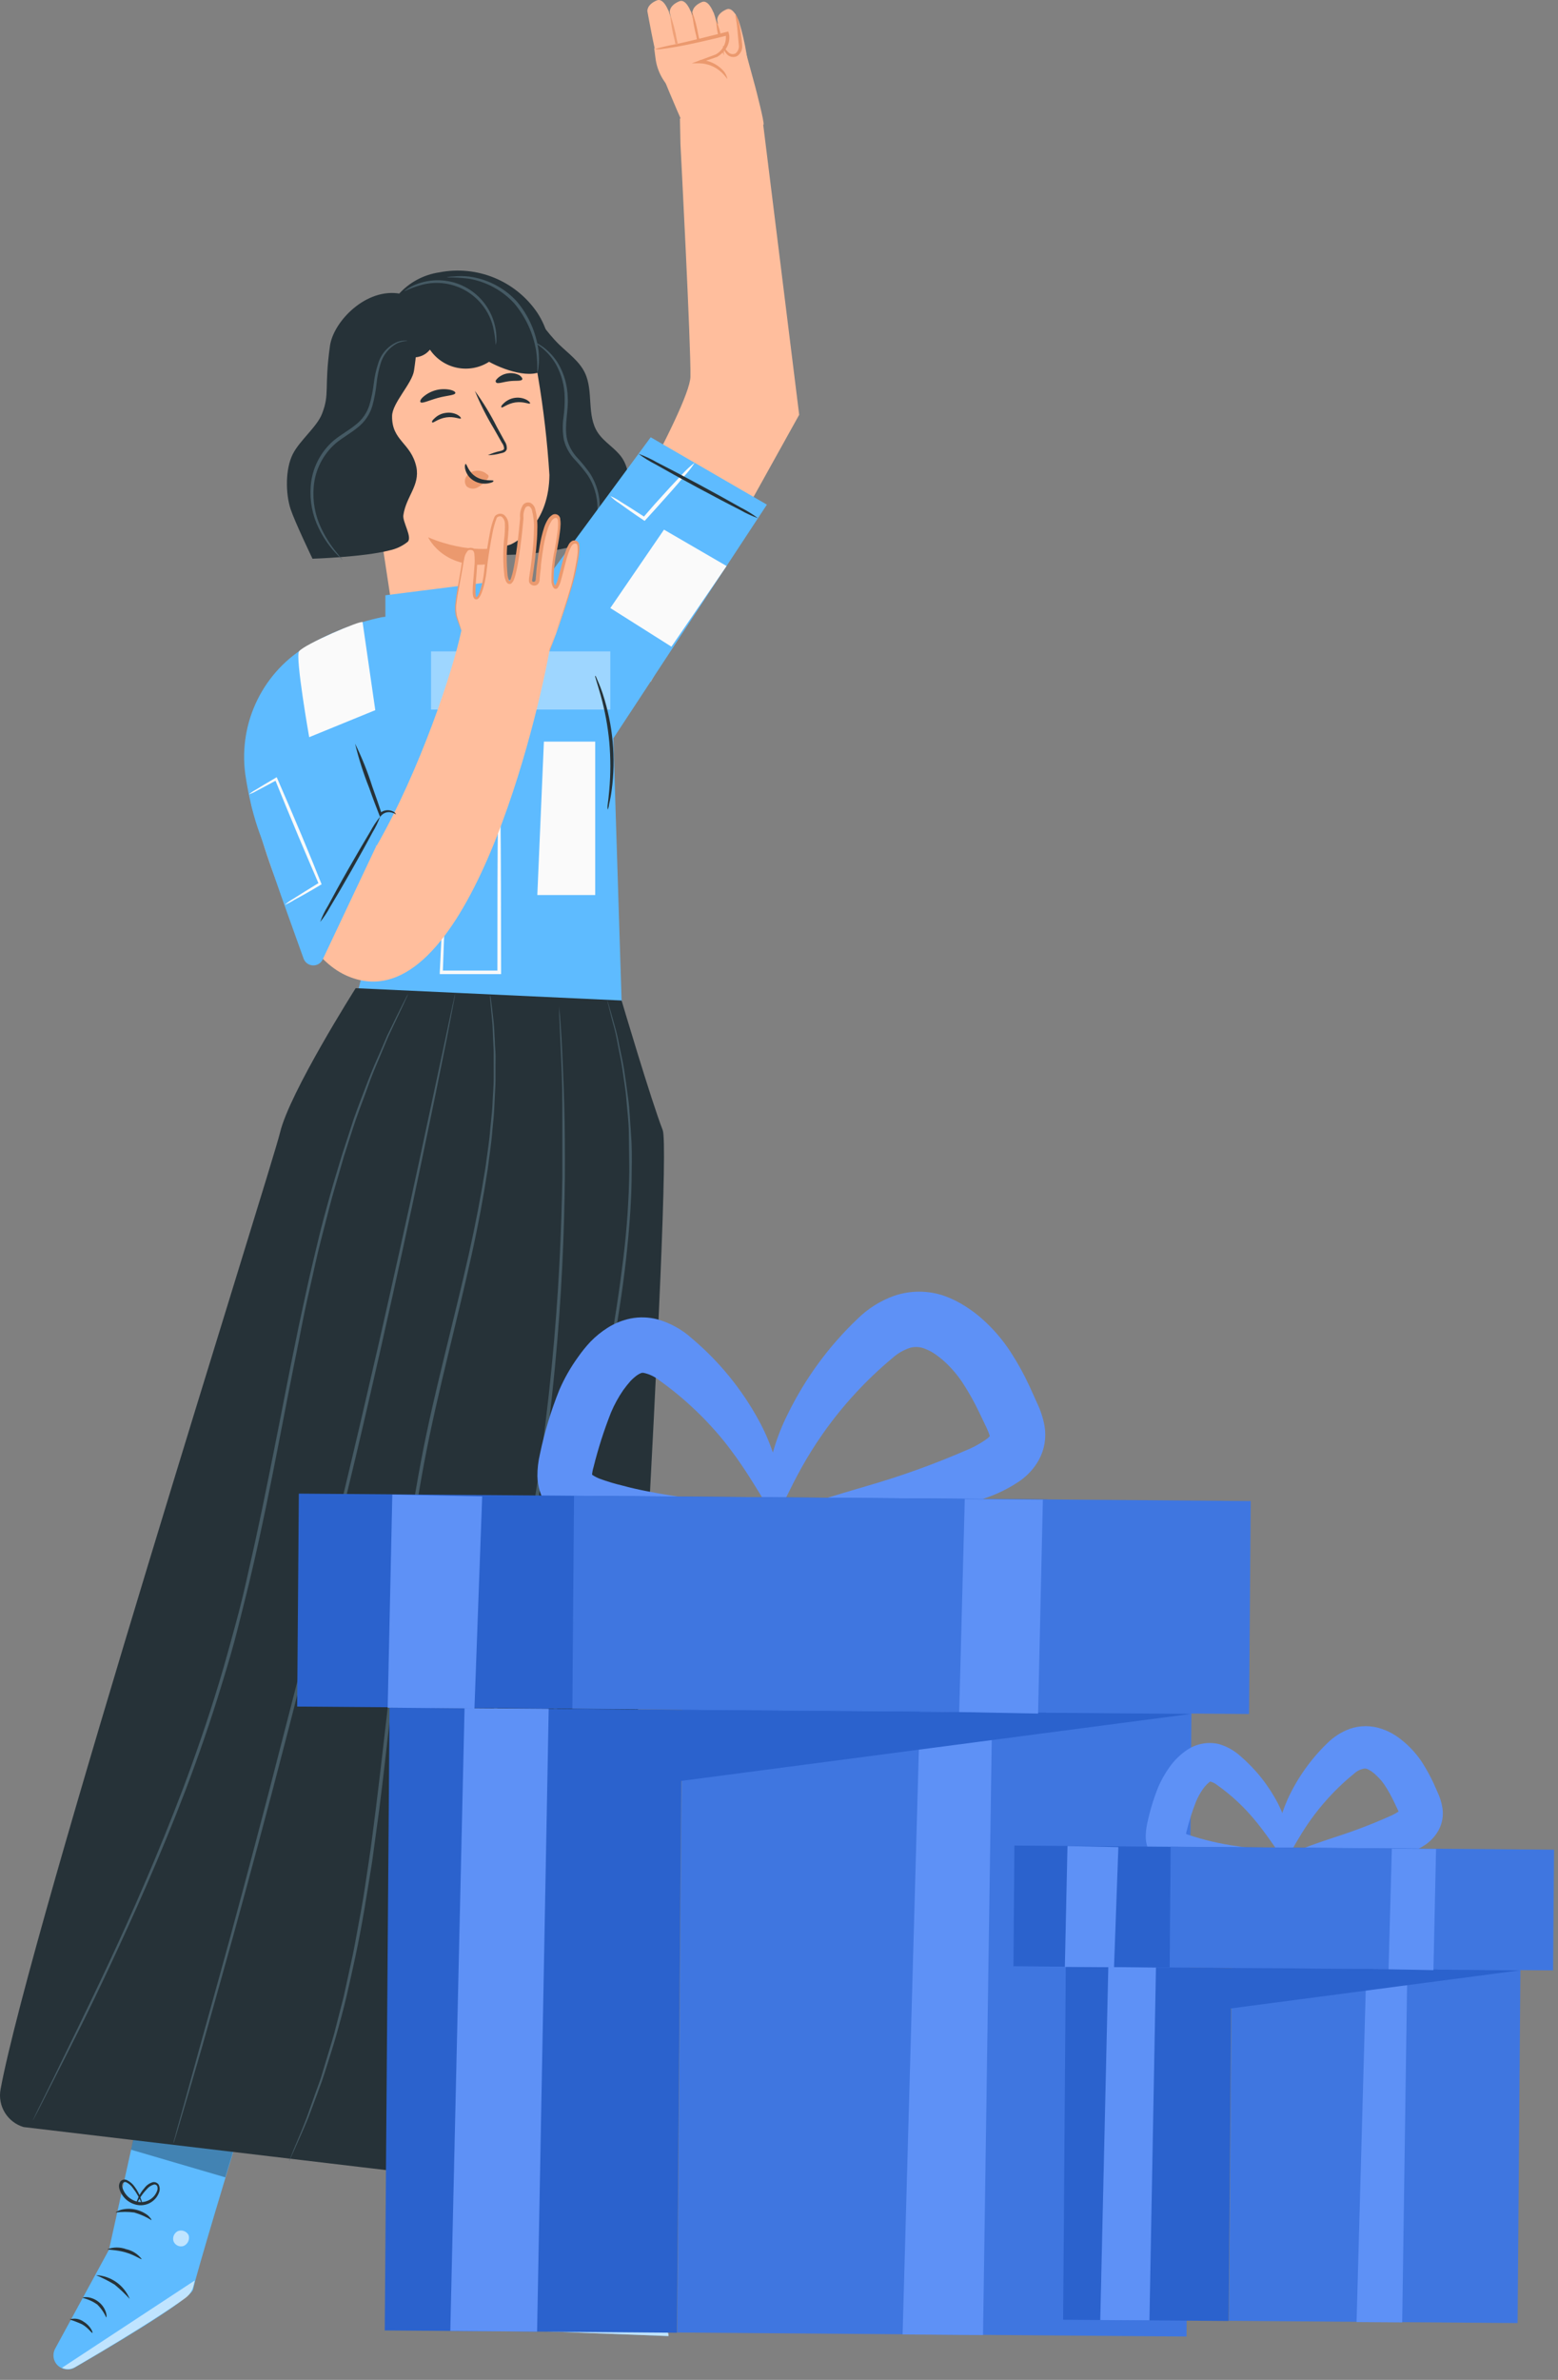 <svg width="131" height="200" viewBox="0 0 131 200" fill="none" xmlns="http://www.w3.org/2000/svg">
<rect x="0" y="0" width="131" height="200" fill="#808080" stroke="none"/>
<path d="M57.171 9.953L57.215 12.143C57.215 12.143 58.107 29.119 58.053 31.671C57.998 34.222 49.483 48.783 49.483 48.783L54.712 57.309L67.197 34.858L64.208 10.764L64.131 10.167" fill="#FFBE9D"/>
<path d="M63.512 7.33L61.831 1.148L55.26 4.948C55.26 5.496 57.226 9.953 57.226 9.953L58.365 11.136C58.365 11.136 64.076 10.534 64.197 10.473C64.317 10.413 63.512 7.33 63.512 7.33Z" fill="#FFBE9D"/>
<path d="M62.034 1.586C62.034 1.586 62.072 1.635 62.099 1.717C62.351 2.385 63.085 5.403 62.751 5.627C62.417 5.852 61.289 5.906 61.108 5.529C60.928 5.151 60.303 1.696 60.303 1.696C60.303 1.696 60.238 1.148 61.103 0.781C61.639 0.573 62.034 1.586 62.034 1.586Z" fill="#FFBE9D"/>
<path d="M59.953 0.973C59.953 0.973 59.992 1.022 60.019 1.099C60.271 1.772 61.005 4.784 60.671 5.008C60.337 5.233 59.209 5.288 59.028 4.91C58.847 4.532 58.223 1.077 58.223 1.077C58.223 1.077 58.163 0.529 59.023 0.168C59.559 -0.046 59.953 0.973 59.953 0.973Z" fill="#FFBE9D"/>
<path d="M58.053 0.907C58.085 0.945 58.107 0.99 58.119 1.038C58.37 1.706 59.099 4.724 58.765 4.948C58.431 5.173 57.308 5.227 57.122 4.85C56.936 4.472 56.317 1.017 56.317 1.017C56.317 1.017 56.251 0.469 57.117 0.108C57.659 -0.128 58.053 0.907 58.053 0.907Z" fill="#FFBE9D"/>
<path d="M56.169 0.83C56.201 0.868 56.224 0.913 56.235 0.962C56.487 1.63 57.215 4.647 56.881 4.872C56.547 5.096 55.419 5.151 55.238 4.773C55.057 4.395 54.433 0.94 54.433 0.94C54.433 0.94 54.368 0.392 55.233 0.031C55.775 -0.188 56.169 0.83 56.169 0.83Z" fill="#FFBE9D"/>
<path d="M60.873 4.653C60.859 4.144 60.78 3.64 60.637 3.152C60.56 2.658 60.42 2.176 60.221 1.717C60.235 2.226 60.314 2.73 60.457 3.218C60.534 3.712 60.674 4.194 60.873 4.653Z" fill="#EB996E"/>
<path d="M59.093 5.118C59.038 4.402 58.915 3.692 58.726 2.999C58.611 2.289 58.428 1.592 58.179 0.918C58.241 1.633 58.364 2.342 58.546 3.037C58.668 3.745 58.851 4.441 59.093 5.118Z" fill="#EB996E"/>
<g opacity="0.78">
<path d="M57.27 5.436C57.207 4.718 57.085 4.008 56.903 3.311C56.78 2.603 56.597 1.907 56.355 1.23C56.41 1.948 56.533 2.66 56.722 3.355C56.838 4.064 57.022 4.761 57.27 5.436Z" fill="#EB996E"/>
</g>
<path d="M58.694 9.351L56.7 7.741C55.827 7.037 55.26 6.023 55.118 4.91L55.008 4.061L61.032 2.845C61.032 2.845 61.032 5.085 59.334 5.112L61.453 6.208L58.694 9.351Z" fill="#FFBE9D"/>
<path d="M61.163 6.64C61.136 6.64 61.005 6.394 60.643 6.06C60.144 5.599 59.494 5.336 58.814 5.321H58.168L58.776 5.096L60.167 4.581C60.445 4.433 60.675 4.207 60.828 3.931C60.982 3.655 61.052 3.341 61.032 3.026C61.027 2.978 61.018 2.93 61.005 2.884L61.174 2.977C59.493 3.393 57.971 3.744 56.859 3.935C56.312 4.034 55.852 4.094 55.534 4.132C55.373 4.155 55.209 4.155 55.047 4.132C55.629 3.963 56.219 3.824 56.816 3.716C57.911 3.481 59.422 3.097 61.103 2.681L61.235 2.648L61.273 2.774C61.292 2.837 61.307 2.901 61.317 2.966C61.358 3.35 61.268 3.736 61.059 4.061C60.865 4.352 60.609 4.597 60.309 4.778L58.902 5.26L58.864 5.03C59.597 5.06 60.289 5.377 60.791 5.912C60.982 6.114 61.111 6.367 61.163 6.64Z" fill="#EB996E"/>
<path d="M60.797 3.853C60.846 3.853 60.944 4.127 61.251 4.401C61.329 4.476 61.428 4.525 61.535 4.541C61.642 4.557 61.752 4.538 61.848 4.488C61.955 4.399 62.036 4.283 62.083 4.152C62.13 4.021 62.142 3.88 62.116 3.744C62.045 3.065 62.007 2.429 61.946 1.991C61.886 1.553 61.809 1.274 61.853 1.257C61.897 1.241 62.023 1.498 62.144 1.953C62.269 2.538 62.355 3.131 62.401 3.727C62.431 3.914 62.408 4.105 62.334 4.28C62.261 4.454 62.14 4.604 61.985 4.713C61.842 4.786 61.68 4.809 61.523 4.781C61.365 4.752 61.222 4.672 61.114 4.554C60.984 4.412 60.887 4.244 60.829 4.061C60.791 3.935 60.78 3.864 60.797 3.853Z" fill="#EB996E"/>
<path d="M40.328 23.72C41.784 23.632 43.137 24.519 44.161 25.581C45.185 26.644 45.94 27.903 46.986 28.927C47.764 29.688 48.706 30.345 49.176 31.326C49.927 32.892 49.297 34.912 50.272 36.369C50.819 37.185 51.745 37.667 52.298 38.472C52.982 39.485 52.933 40.81 52.78 42.025C52.743 42.88 52.443 43.703 51.92 44.38C51.432 44.835 50.84 45.162 50.195 45.333C45.416 46.95 40.255 47.061 35.41 45.651" fill="#263238"/>
<path d="M30.29 33.483C30.165 32.483 30.241 31.467 30.516 30.497C30.79 29.527 31.256 28.622 31.887 27.836C32.518 27.049 33.3 26.397 34.187 25.919C35.075 25.44 36.049 25.145 37.053 25.05C38.996 24.9 40.924 25.496 42.444 26.717C43.963 27.937 44.961 29.691 45.234 31.621C45.701 34.369 46.023 37.14 46.197 39.923C46.148 43.789 43.887 45.289 42.972 45.743C42.642 45.864 42.301 45.948 41.954 45.995C41.954 45.995 41.954 45.995 41.954 46.023L42.813 50.458C43.202 53.366 41.581 55.934 38.679 56.378C35.777 56.821 33.493 54.571 33.05 51.663L30.29 33.483Z" fill="#FFBE9D"/>
<path d="M44.565 33.905C44.505 33.992 44.018 33.718 43.339 33.817C42.66 33.916 42.244 34.31 42.172 34.239C42.101 34.167 42.172 34.058 42.375 33.872C42.63 33.635 42.951 33.483 43.295 33.434C43.635 33.385 43.982 33.445 44.286 33.603C44.511 33.73 44.598 33.861 44.565 33.905Z" fill="#263238"/>
<path d="M38.751 35.164C38.685 35.252 38.203 34.978 37.524 35.077C36.845 35.175 36.429 35.569 36.352 35.504C36.276 35.438 36.352 35.317 36.555 35.137C36.809 34.896 37.133 34.742 37.48 34.699C37.82 34.645 38.168 34.703 38.472 34.863C38.691 34.989 38.784 35.12 38.751 35.164Z" fill="#263238"/>
<path d="M41.023 38.252C41.353 38.097 41.7 37.981 42.058 37.907C42.222 37.864 42.376 37.809 42.386 37.694C42.374 37.518 42.309 37.35 42.2 37.212L41.521 36.013C40.908 35.001 40.375 33.943 39.928 32.848C40.624 33.805 41.242 34.818 41.773 35.876C42.003 36.298 42.222 36.703 42.436 37.086C42.568 37.274 42.632 37.502 42.616 37.732C42.6 37.794 42.569 37.852 42.528 37.902C42.486 37.951 42.434 37.99 42.376 38.017C42.288 38.053 42.196 38.079 42.102 38.094C41.751 38.195 41.388 38.249 41.023 38.252Z" fill="#263238"/>
<path d="M41.926 46.023C41.926 46.023 39.434 46.598 36.001 45.158C36.001 45.158 37.48 48.35 42.161 47.217L41.926 46.023Z" fill="#EB996E"/>
<path d="M40.963 39.868C40.818 39.734 40.642 39.639 40.45 39.59C40.259 39.541 40.059 39.541 39.868 39.589C39.726 39.623 39.592 39.685 39.474 39.771C39.357 39.858 39.258 39.967 39.183 40.092C39.113 40.215 39.081 40.355 39.091 40.496C39.102 40.637 39.155 40.771 39.243 40.881C39.367 40.982 39.517 41.045 39.676 41.061C39.834 41.078 39.994 41.047 40.136 40.974C40.427 40.816 40.685 40.605 40.897 40.35C40.962 40.287 41.016 40.212 41.056 40.131C41.075 40.092 41.081 40.047 41.075 40.004C41.068 39.961 41.048 39.921 41.017 39.89" fill="#EB996E"/>
<path d="M39.156 38.986C39.26 38.986 39.364 39.676 40.043 40.081C40.722 40.487 41.472 40.306 41.489 40.404C41.505 40.503 41.341 40.569 41.023 40.624C40.608 40.69 40.183 40.606 39.824 40.388C39.477 40.182 39.225 39.848 39.123 39.457C39.052 39.178 39.106 38.992 39.156 38.986Z" fill="#263238"/>
<path d="M38.285 33.034C38.246 33.226 37.578 33.231 36.823 33.439C36.067 33.647 35.481 33.943 35.355 33.795C35.3 33.729 35.355 33.543 35.607 33.335C35.91 33.076 36.269 32.889 36.655 32.788C37.041 32.688 37.445 32.676 37.836 32.755C38.154 32.826 38.312 32.946 38.285 33.034Z" fill="#263238"/>
<path d="M43.909 31.89C43.816 32.054 43.361 31.966 42.813 32.037C42.266 32.108 41.828 32.284 41.718 32.141C41.609 31.999 41.718 31.911 41.888 31.742C42.133 31.534 42.434 31.404 42.753 31.369C43.072 31.327 43.396 31.386 43.679 31.539C43.859 31.665 43.947 31.807 43.909 31.89Z" fill="#263238"/>
<path d="M45.989 30.778C45.19 31.999 42.655 31.243 41.121 30.405C40.323 30.917 39.356 31.096 38.427 30.905C37.498 30.714 36.681 30.167 36.149 29.382C35.273 30.477 33.493 30.132 32.864 28.872C32.234 27.613 32.579 25.883 33.472 24.782C34.368 23.754 35.604 23.082 36.954 22.887C38.504 22.586 40.108 22.746 41.567 23.346C43.027 23.947 44.279 24.962 45.168 26.266C46.011 27.542 46.521 29.256 46.017 30.783" fill="#263238"/>
<path d="M33.68 24.689C30.805 24.141 28.034 27.005 27.744 29.069C27.246 32.629 27.744 33.072 27.076 34.775C26.654 35.87 25.192 37.02 24.617 38.165C23.993 39.392 23.998 41.45 24.431 42.776C24.793 43.871 26.276 46.954 26.276 46.954C26.276 46.954 30.548 46.817 32.733 46.258C33.297 46.142 33.826 45.895 34.277 45.535C34.693 45.158 33.833 43.854 33.915 43.301C34.14 41.724 35.317 40.81 35.011 39.255C34.562 37.19 32.935 37.064 32.968 34.967C32.968 33.872 34.66 32.229 34.813 31.134C34.967 30.039 35.613 26.151 33.718 24.716" fill="#263238"/>
<path d="M28.817 47.069C28.817 47.069 28.609 46.828 28.269 46.39C27.762 45.773 27.335 45.094 26.999 44.369C26.491 43.302 26.276 42.119 26.375 40.941C26.429 40.226 26.625 39.529 26.95 38.89C27.275 38.251 27.723 37.682 28.269 37.218C28.861 36.741 29.534 36.38 30.109 35.898C30.681 35.438 31.099 34.816 31.308 34.113C31.479 33.49 31.598 32.855 31.664 32.213C31.721 31.665 31.829 31.124 31.988 30.597C32.092 30.219 32.274 29.867 32.522 29.564C32.77 29.26 33.078 29.012 33.428 28.834C33.697 28.724 33.985 28.664 34.276 28.659C34.202 28.634 34.124 28.623 34.046 28.626C33.822 28.622 33.598 28.663 33.389 28.746C33.01 28.911 32.671 29.156 32.397 29.466C32.122 29.775 31.919 30.141 31.801 30.537C31.623 31.071 31.5 31.621 31.434 32.18C31.362 32.808 31.238 33.429 31.062 34.036C30.862 34.687 30.466 35.261 29.928 35.679C29.381 36.139 28.702 36.495 28.083 36.999C27.513 37.484 27.046 38.078 26.709 38.747C26.372 39.416 26.173 40.145 26.123 40.892C26.032 42.108 26.27 43.326 26.813 44.418C27.17 45.148 27.627 45.824 28.171 46.428C28.362 46.636 28.527 46.795 28.636 46.894C28.688 46.96 28.749 47.019 28.817 47.069Z" fill="#455A64"/>
<path d="M49.713 45.207C49.713 45.207 49.757 45.158 49.823 45.053C49.912 44.898 49.992 44.737 50.063 44.572C50.312 43.956 50.438 43.297 50.436 42.633C50.441 41.638 50.161 40.661 49.631 39.819C49.298 39.342 48.932 38.89 48.536 38.466C48.128 38.03 47.834 37.499 47.681 36.922C47.424 35.723 47.818 34.512 47.736 33.395C47.715 32.404 47.443 31.434 46.948 30.575C46.606 30.006 46.151 29.512 45.612 29.124C45.464 29.022 45.31 28.929 45.152 28.845L44.982 28.768C45.157 28.922 45.34 29.066 45.529 29.201C46.034 29.606 46.456 30.104 46.773 30.668C47.228 31.51 47.47 32.45 47.479 33.406C47.489 33.974 47.454 34.542 47.375 35.104C47.287 35.726 47.3 36.358 47.413 36.977C47.575 37.591 47.888 38.156 48.322 38.619C48.716 39.035 49.082 39.476 49.417 39.939C49.938 40.741 50.222 41.672 50.239 42.628C50.257 43.275 50.161 43.92 49.954 44.533C49.817 44.971 49.691 45.196 49.713 45.207Z" fill="#455A64"/>
<path d="M37.551 23.314C38.17 23.306 38.788 23.341 39.402 23.418C40.874 23.665 42.222 24.393 43.235 25.488C44.195 26.631 44.832 28.009 45.081 29.48C45.166 30.095 45.197 30.716 45.174 31.337C45.233 31.177 45.268 31.009 45.278 30.838C45.331 30.38 45.331 29.917 45.278 29.458C45.077 27.931 44.44 26.493 43.443 25.319C42.394 24.181 40.98 23.447 39.446 23.243C38.986 23.187 38.521 23.187 38.06 23.243C37.888 23.24 37.716 23.264 37.551 23.314Z" fill="#455A64"/>
<path d="M41.68 28.993C41.722 28.853 41.743 28.707 41.74 28.56C41.753 28.158 41.711 27.757 41.614 27.366C41.463 26.715 41.181 26.101 40.785 25.562C40.39 25.023 39.889 24.57 39.312 24.231C38.736 23.892 38.097 23.674 37.433 23.59C36.77 23.505 36.096 23.557 35.454 23.741C35.069 23.846 34.701 24.003 34.358 24.207C34.117 24.36 33.997 24.459 34.008 24.475C34.488 24.246 34.989 24.063 35.503 23.928C36.755 23.608 38.084 23.796 39.198 24.451C40.312 25.107 41.121 26.176 41.45 27.427C41.57 27.941 41.647 28.465 41.68 28.993Z" fill="#455A64"/>
<path d="M29.282 72.236C29.282 72.236 31.177 76.551 31.067 78.593C30.958 80.636 29.003 87.273 29.003 87.273L52.161 89.436L52.265 84.08L51.569 62.051L64.481 42.409L54.712 36.747L45.212 49.642L42.808 48.711L32.404 50.026V51.833L32.108 51.866C29.826 52.351 27.64 53.207 25.635 54.401C23.813 55.536 22.369 57.186 21.486 59.143C20.603 61.099 20.32 63.274 20.674 65.391C21.096 68.019 21.917 71.212 23.494 73.057C26.528 76.595 29.282 72.236 29.282 72.236Z" fill="#5EBBFF"/>
<path d="M25.997 61.952C25.997 61.952 24.814 55.228 25.143 54.74C25.548 54.165 30.416 52.074 30.487 52.287L31.555 59.68L25.997 61.952Z" fill="#FAFAFA"/>
<path d="M45.732 62.325L45.179 75.22H50.047V62.325H45.732Z" fill="#FAFAFA"/>
<path d="M37.677 68.775C37.768 68.765 37.86 68.765 37.951 68.775H38.789L41.992 68.726H42.085V68.824C42.118 71.918 42.134 76.545 42.134 81.72V81.862H36.976V81.72C37.157 78.002 37.321 74.771 37.436 72.411C37.502 71.316 37.551 70.401 37.589 69.744C37.589 69.454 37.622 69.197 37.639 69.038C37.629 68.962 37.629 68.884 37.639 68.808C37.644 68.895 37.644 68.983 37.639 69.071C37.639 69.268 37.639 69.509 37.639 69.805C37.639 70.473 37.595 71.382 37.562 72.51C37.48 74.826 37.365 78.024 37.233 81.709L37.096 81.567H41.965L41.822 81.709C41.822 76.534 41.822 71.907 41.871 68.813L41.965 68.906L38.832 68.808H37.973L37.677 68.775Z" fill="#FAFAFA"/>
<path d="M56.454 54.346L51.317 51.099L55.83 44.511L61.092 47.567L56.454 54.346Z" fill="#FAFAFA"/>
<g opacity="0.4">
<path d="M51.317 54.74H36.242V59.63H51.317V54.74Z" fill="white"/>
</g>
<path d="M51.099 68.041C51.072 67.893 51.072 67.741 51.099 67.592C51.137 67.302 51.186 66.886 51.23 66.377C51.349 65.04 51.349 63.694 51.23 62.357C51.105 61.02 50.859 59.697 50.496 58.404C50.222 57.413 49.998 56.81 50.042 56.794C50.085 56.778 50.135 56.925 50.25 57.194C50.417 57.569 50.565 57.953 50.693 58.344C51.113 59.638 51.389 60.975 51.515 62.33C51.642 63.685 51.615 65.05 51.432 66.399C51.379 66.806 51.304 67.21 51.208 67.609C51.195 67.758 51.158 67.904 51.099 68.041Z" fill="#263238"/>
<path d="M58.409 38.888C58.153 39.294 57.857 39.673 57.527 40.021C56.979 40.695 56.153 41.615 55.249 42.622L54.285 43.685L54.203 43.778L54.105 43.712C53.278 43.164 52.571 42.655 52.078 42.299C51.799 42.129 51.543 41.923 51.317 41.686C51.618 41.812 51.904 41.97 52.172 42.157C52.692 42.474 53.42 42.934 54.258 43.482H54.083L55.035 42.387C55.939 41.379 56.766 40.487 57.374 39.846C57.688 39.495 58.035 39.174 58.409 38.888Z" fill="#FAFAFA"/>
<path d="M63.732 43.548C63.206 43.36 62.699 43.125 62.215 42.847C61.29 42.381 60.025 41.713 58.639 40.969C57.254 40.224 56.005 39.528 55.107 39.019C54.609 38.765 54.133 38.47 53.684 38.138C54.211 38.326 54.72 38.56 55.206 38.839C56.126 39.309 57.396 39.972 58.776 40.717C60.156 41.461 61.41 42.157 62.308 42.666C62.807 42.919 63.283 43.214 63.732 43.548Z" fill="#263238"/>
<path d="M11.645 177.844L9.164 189.058L4.641 197.371C4.563 197.513 4.514 197.67 4.5 197.832C4.485 197.994 4.504 198.158 4.555 198.312C4.606 198.467 4.689 198.609 4.798 198.729C4.908 198.85 5.041 198.947 5.189 199.014C5.362 199.095 5.552 199.133 5.743 199.125C5.934 199.116 6.119 199.061 6.284 198.964C8.387 197.749 16.102 193.236 16.239 192.393C16.398 191.429 19.645 180.73 19.645 180.73L11.645 177.844Z" fill="#5EBBFF"/>
<g opacity="0.6">
<path d="M5.184 199.003L16.382 191.643L16.267 192.114C16.166 192.512 15.932 192.864 15.604 193.111C14.69 193.768 12.133 195.536 6.295 198.942C6.129 199.037 5.943 199.09 5.752 199.097C5.562 199.103 5.372 199.064 5.2 198.981L5.184 199.003Z" fill="white"/>
</g>
<g opacity="0.6">
<path d="M14.996 187.481C14.834 187.548 14.701 187.674 14.626 187.832C14.55 187.991 14.536 188.172 14.585 188.341C14.646 188.505 14.768 188.639 14.925 188.715C15.082 188.792 15.262 188.805 15.429 188.752C15.601 188.681 15.74 188.548 15.82 188.381C15.9 188.213 15.915 188.021 15.861 187.843C15.779 187.678 15.636 187.552 15.463 187.49C15.289 187.427 15.099 187.434 14.93 187.509" fill="white"/>
</g>
<path d="M8.929 194.753C8.747 194.343 8.489 193.971 8.168 193.658C7.797 193.4 7.381 193.214 6.941 193.11C6.941 193.078 7.1 193.028 7.374 193.056C7.725 193.102 8.056 193.248 8.326 193.477C8.604 193.703 8.808 194.006 8.912 194.348C8.983 194.578 8.962 194.753 8.929 194.753Z" fill="#263238"/>
<path d="M7.768 196.051C7.702 196.084 7.434 195.635 6.897 195.328C6.556 195.171 6.204 195.036 5.846 194.923C6.043 194.858 6.254 194.841 6.46 194.873C6.665 194.905 6.86 194.986 7.028 195.109C7.62 195.465 7.833 196.035 7.768 196.051Z" fill="#263238"/>
<path d="M10.906 193.198C10.511 192.768 10.086 192.365 9.635 191.993C9.135 191.691 8.614 191.426 8.075 191.199C8.688 191.229 9.28 191.433 9.781 191.787C10.282 192.141 10.672 192.63 10.906 193.198Z" fill="#263238"/>
<path d="M11.918 189.852C11.875 189.913 11.322 189.502 10.527 189.277C9.734 189.053 9.049 189.086 9.038 189.015C9.542 188.83 10.095 188.83 10.599 189.015C11.125 189.127 11.593 189.424 11.918 189.852Z" fill="#263238"/>
<path d="M12.734 186.578C12.286 186.299 11.801 186.084 11.294 185.937C10.773 185.866 10.244 185.866 9.723 185.937C9.723 185.91 9.87 185.8 10.161 185.713C10.549 185.608 10.956 185.597 11.349 185.68C11.748 185.76 12.123 185.932 12.444 186.183C12.658 186.392 12.756 186.539 12.734 186.578Z" fill="#263238"/>
<path d="M11.453 185.318C11.447 185.173 11.477 185.028 11.541 184.897C11.673 184.518 11.88 184.17 12.149 183.873C12.325 183.635 12.575 183.463 12.86 183.385C12.956 183.37 13.054 183.383 13.142 183.424C13.23 183.465 13.304 183.532 13.353 183.615C13.434 183.786 13.452 183.98 13.402 184.163C13.289 184.534 13.049 184.853 12.723 185.063C12.397 185.274 12.007 185.362 11.623 185.313C11.243 185.26 10.888 185.095 10.602 184.839C10.317 184.584 10.113 184.249 10.018 183.878C9.997 183.785 9.995 183.688 10.013 183.593C10.03 183.499 10.068 183.41 10.122 183.331C10.187 183.252 10.276 183.198 10.375 183.176C10.475 183.154 10.578 183.166 10.67 183.21C10.927 183.335 11.147 183.523 11.311 183.758C11.553 184.075 11.739 184.433 11.858 184.815C11.916 184.949 11.942 185.095 11.935 185.242C11.751 184.749 11.492 184.287 11.168 183.873C11.029 183.67 10.841 183.506 10.621 183.396C10.572 183.372 10.517 183.366 10.464 183.377C10.411 183.389 10.364 183.419 10.331 183.462C10.298 183.516 10.277 183.576 10.269 183.638C10.262 183.7 10.268 183.764 10.287 183.823C10.378 184.141 10.559 184.425 10.807 184.643C11.056 184.86 11.362 185.002 11.688 185.05C12.014 185.088 12.342 185.015 12.62 184.842C12.897 184.669 13.108 184.406 13.216 184.097C13.262 183.974 13.262 183.837 13.216 183.714C13.191 183.666 13.152 183.628 13.104 183.604C13.055 183.58 13.001 183.573 12.948 183.582C12.709 183.649 12.496 183.789 12.34 183.982C11.966 184.37 11.665 184.823 11.453 185.318Z" fill="#263238"/>
<g opacity="0.3">
<path d="M11.354 179.059L11.02 180.658L18.944 182.98L19.623 180.735L11.644 177.844L11.354 179.059Z" fill="black"/>
</g>
<path d="M47.95 181.994L47.276 190.958C47.276 190.958 56.163 194.649 56.202 196.319L38.772 195.646L39.243 181.633L47.95 181.994Z" fill="#5EBBFF"/>
<g opacity="0.6">
<path d="M41.916 189.995C41.747 190.04 41.6 190.146 41.504 190.292C41.408 190.439 41.37 190.616 41.396 190.789C41.429 190.963 41.529 191.117 41.674 191.22C41.819 191.322 41.998 191.364 42.173 191.336C42.353 191.288 42.508 191.176 42.609 191.02C42.71 190.864 42.75 190.676 42.721 190.493C42.662 190.318 42.538 190.173 42.375 190.088C42.212 190.002 42.022 189.983 41.845 190.033" fill="white"/>
</g>
<g opacity="0.6">
<path d="M38.772 195.646L38.876 194.233L55.55 195.41C55.55 195.41 56.311 195.777 56.202 196.319L38.772 195.646Z" fill="white"/>
</g>
<path d="M47.561 190.882C47.561 190.964 47.128 190.986 46.701 191.243C46.274 191.501 46.033 191.851 45.956 191.818C45.88 191.785 46.028 191.271 46.553 190.991C47.079 190.712 47.594 190.805 47.561 190.882Z" fill="#263238"/>
<path d="M49.362 191.709C49.362 191.791 49.007 191.922 48.7 192.256C48.393 192.59 48.3 192.979 48.213 192.974C48.125 192.968 48.098 192.481 48.481 192.059C48.864 191.637 49.362 191.626 49.362 191.709Z" fill="#263238"/>
<path d="M50.332 193.937C50.255 193.937 50.151 193.521 50.386 193.067C50.622 192.612 51.032 192.437 51.065 192.519C51.098 192.601 50.841 192.831 50.655 193.209C50.468 193.587 50.403 193.932 50.332 193.937Z" fill="#263238"/>
<path d="M47.49 188.823C47.452 188.9 47.063 188.763 46.581 188.779C46.099 188.795 45.722 188.932 45.678 188.856C45.634 188.779 46.006 188.489 46.576 188.483C47.145 188.478 47.534 188.757 47.49 188.823Z" fill="#263238"/>
<g opacity="0.3">
<path d="M47.813 183.769L47.698 185.368L39.134 184.957L39.188 183.111L47.813 183.769Z" fill="black"/>
</g>
<path d="M47.594 187.01C47.304 187.077 47.001 187.064 46.718 186.972C46.405 186.903 46.102 186.796 45.814 186.654C45.646 186.571 45.483 186.476 45.327 186.37C45.23 186.314 45.143 186.241 45.07 186.156C45.019 186.091 44.991 186.011 44.991 185.929C44.991 185.846 45.019 185.766 45.07 185.702C45.114 185.643 45.172 185.596 45.239 185.564C45.306 185.533 45.379 185.518 45.453 185.521C45.563 185.523 45.672 185.541 45.776 185.576C45.965 185.628 46.148 185.697 46.324 185.784C46.612 185.924 46.876 186.109 47.107 186.331C47.495 186.726 47.621 187.049 47.594 187.065C47.567 187.082 47.369 186.813 46.97 186.49C46.734 186.302 46.477 186.144 46.203 186.019C46.044 185.95 45.879 185.893 45.71 185.849C45.529 185.789 45.371 185.784 45.322 185.849C45.272 185.915 45.322 185.893 45.322 185.948C45.375 186.008 45.438 186.06 45.508 186.101C45.651 186.206 45.801 186.301 45.957 186.386C46.223 186.529 46.501 186.649 46.789 186.742C47.063 186.812 47.333 186.902 47.594 187.01Z" fill="#263238"/>
<path d="M47.473 187.125C47.319 186.871 47.249 186.573 47.276 186.277C47.276 185.952 47.329 185.63 47.435 185.324C47.497 185.142 47.578 184.968 47.676 184.804C47.725 184.694 47.801 184.598 47.897 184.524C47.992 184.451 48.105 184.402 48.223 184.382C48.301 184.387 48.376 184.413 48.439 184.459C48.502 184.505 48.55 184.567 48.579 184.639C48.62 184.743 48.646 184.851 48.656 184.962C48.684 185.158 48.684 185.358 48.656 185.554C48.593 185.878 48.452 186.183 48.245 186.441C47.889 186.879 47.528 186.988 47.523 186.939C47.517 186.89 47.802 186.742 48.07 186.315C48.226 186.068 48.331 185.793 48.377 185.504C48.401 185.337 48.401 185.168 48.377 185.001C48.377 184.814 48.295 184.661 48.223 184.678C48.152 184.694 47.988 184.809 47.911 184.951C47.818 185.098 47.739 185.254 47.676 185.417C47.568 185.694 47.5 185.986 47.473 186.282C47.446 186.791 47.523 187.114 47.473 187.125Z" fill="#263238"/>
<path d="M25.866 67.165L30.372 67.417C30.69 68.684 31.117 69.92 31.648 71.113C35.279 64.811 38.093 56.372 38.794 52.977C38.69 52.638 38.57 52.265 38.422 51.844C38.312 51.211 38.33 50.563 38.477 49.938C38.602 49.182 38.811 48.164 38.876 47.693C39.068 46.258 39.298 46.05 39.802 46.198C40.481 46.417 39.522 50.223 40.075 50.305C40.377 50.349 40.743 49.045 40.848 47.978C40.952 46.91 41.439 43.597 41.795 43.394C42.343 43.071 42.764 43.581 42.633 44.648C42.501 45.716 42.332 48.941 42.901 48.985C43.471 49.029 43.925 43.57 43.925 43.57C43.925 43.57 43.837 42.387 44.473 42.414C45.655 42.464 44.73 48.219 44.631 48.761C44.56 49.139 45.179 49.21 45.228 48.799C45.278 48.388 45.568 43.323 46.773 43.383C47.692 43.416 46.055 48.126 46.575 49.215C47.096 50.305 47.452 45.508 48.333 45.574C48.662 45.574 48.881 45.661 48.3 48.377C47.715 50.537 47.011 52.663 46.192 54.746C44.796 62.275 38.668 86.364 29.064 81.956C23.686 79.486 21.178 67.269 21.178 67.269L25.866 67.165Z" fill="#FFBE9D"/>
<path d="M46.209 54.74C46.218 54.684 46.235 54.629 46.258 54.576C46.296 54.456 46.351 54.297 46.417 54.105C46.565 53.667 46.778 53.059 47.046 52.287C47.315 51.515 47.643 50.529 47.972 49.391C48.136 48.843 48.273 48.208 48.399 47.545C48.459 47.217 48.525 46.877 48.563 46.527C48.577 46.353 48.577 46.179 48.563 46.006C48.563 45.826 48.525 45.683 48.383 45.678C48.24 45.672 48.136 45.76 48.038 45.913C47.945 46.075 47.868 46.246 47.808 46.423C47.682 46.784 47.578 47.167 47.479 47.562C47.38 47.956 47.287 48.361 47.167 48.772C47.116 48.999 47.023 49.214 46.893 49.407C46.858 49.451 46.806 49.48 46.75 49.487C46.694 49.494 46.637 49.479 46.592 49.445C46.539 49.396 46.496 49.336 46.466 49.27C46.418 49.158 46.385 49.04 46.367 48.92C46.35 47.999 46.442 47.08 46.641 46.182C46.723 45.722 46.806 45.256 46.866 44.785C46.898 44.549 46.916 44.312 46.92 44.073C46.92 43.86 46.92 43.564 46.795 43.526C46.669 43.487 46.466 43.613 46.356 43.811C46.229 44.014 46.128 44.233 46.055 44.462C45.901 44.942 45.782 45.433 45.699 45.93C45.612 46.439 45.546 46.954 45.486 47.474C45.486 47.737 45.437 48.022 45.409 48.263L45.376 48.662C45.381 48.747 45.367 48.832 45.336 48.912C45.305 48.991 45.257 49.063 45.196 49.122C45.116 49.181 45.02 49.212 44.922 49.212C44.823 49.212 44.727 49.181 44.648 49.122C44.604 49.093 44.566 49.055 44.537 49.011C44.508 48.967 44.488 48.917 44.478 48.865C44.47 48.816 44.47 48.766 44.478 48.717V48.618C44.517 48.35 44.56 48.071 44.599 47.813C44.675 47.266 44.741 46.718 44.796 46.171C44.851 45.623 44.883 45.075 44.894 44.528C44.922 43.975 44.867 43.422 44.73 42.885C44.699 42.748 44.617 42.629 44.5 42.551C44.444 42.534 44.385 42.535 44.329 42.552C44.273 42.57 44.224 42.604 44.188 42.65C44.041 42.923 43.982 43.234 44.018 43.542C43.92 44.637 43.799 45.683 43.646 46.724C43.564 47.271 43.482 47.764 43.35 48.273C43.318 48.403 43.277 48.531 43.23 48.657C43.186 48.811 43.096 48.949 42.972 49.051C42.916 49.078 42.852 49.086 42.791 49.073C42.729 49.06 42.674 49.027 42.633 48.98C42.58 48.919 42.539 48.848 42.512 48.772C42.464 48.644 42.429 48.512 42.408 48.377C42.295 47.377 42.286 46.368 42.381 45.366C42.444 44.9 42.468 44.429 42.452 43.958C42.44 43.759 42.349 43.572 42.2 43.438C42.166 43.415 42.128 43.399 42.087 43.393C42.046 43.386 42.005 43.389 41.965 43.4C41.918 43.411 41.874 43.429 41.833 43.455C41.805 43.474 41.782 43.5 41.768 43.531C41.605 43.945 41.484 44.375 41.406 44.813C41.319 45.251 41.242 45.689 41.171 46.121C41.1 46.554 41.039 46.976 40.985 47.397C40.93 47.819 40.897 48.235 40.815 48.646C40.747 49.051 40.638 49.45 40.492 49.834C40.457 49.931 40.413 50.025 40.36 50.113C40.295 50.201 40.262 50.316 40.087 50.371C40.042 50.379 39.996 50.373 39.954 50.356C39.913 50.339 39.877 50.309 39.851 50.272C39.82 50.219 39.796 50.162 39.78 50.102C39.76 50.001 39.747 49.899 39.742 49.796C39.742 49.013 39.851 48.295 39.889 47.605C39.922 47.274 39.922 46.94 39.889 46.609C39.889 46.461 39.824 46.291 39.736 46.253C39.678 46.224 39.614 46.209 39.55 46.209C39.485 46.209 39.422 46.224 39.364 46.253C39.174 46.461 39.055 46.723 39.024 47.003C38.959 47.288 38.931 47.551 38.876 47.841C38.685 48.936 38.482 49.861 38.389 50.623C38.34 50.959 38.34 51.3 38.389 51.636C38.455 51.909 38.548 52.156 38.597 52.347L38.729 52.797C38.75 52.845 38.763 52.897 38.767 52.95C38.74 52.904 38.719 52.854 38.707 52.802L38.548 52.369C38.482 52.172 38.389 51.948 38.307 51.647C38.257 51.303 38.257 50.955 38.307 50.612C38.389 49.834 38.575 48.909 38.751 47.819C38.8 47.551 38.827 47.271 38.893 46.97C38.92 46.819 38.961 46.671 39.013 46.527C39.059 46.358 39.159 46.21 39.298 46.105C39.383 46.061 39.477 46.038 39.572 46.038C39.667 46.038 39.761 46.061 39.846 46.105C40.065 46.231 40.07 46.439 40.108 46.598C40.141 46.942 40.141 47.288 40.108 47.633C40.076 48.334 39.966 49.067 39.983 49.823C39.987 49.911 39.998 49.999 40.015 50.086C40.015 50.173 40.081 50.206 40.07 50.19C40.059 50.173 40.158 50.113 40.196 50.042C40.241 49.96 40.281 49.876 40.317 49.79C40.45 49.416 40.551 49.032 40.618 48.64C40.694 48.246 40.716 47.83 40.777 47.408C40.837 46.987 40.886 46.554 40.957 46.121C41.029 45.689 41.1 45.245 41.187 44.802C41.265 44.336 41.396 43.88 41.576 43.444C41.61 43.371 41.666 43.31 41.735 43.269C41.795 43.233 41.859 43.206 41.926 43.186C42 43.167 42.078 43.163 42.153 43.175C42.228 43.188 42.301 43.216 42.365 43.258C42.472 43.343 42.56 43.449 42.625 43.569C42.69 43.69 42.73 43.822 42.742 43.958C42.775 44.207 42.775 44.46 42.742 44.709C42.742 44.944 42.699 45.185 42.682 45.426C42.584 46.404 42.584 47.389 42.682 48.367C42.702 48.482 42.731 48.596 42.77 48.706C42.787 48.749 42.811 48.79 42.841 48.827C42.841 48.936 42.841 48.854 42.841 48.87C42.841 48.887 42.841 48.87 42.841 48.832C42.898 48.755 42.942 48.67 42.972 48.58C43.011 48.465 43.049 48.345 43.082 48.224C43.202 47.737 43.29 47.222 43.367 46.707C43.52 45.672 43.635 44.615 43.733 43.542C43.69 43.162 43.771 42.778 43.964 42.447C44.035 42.35 44.136 42.279 44.252 42.245C44.368 42.212 44.492 42.217 44.604 42.261C44.702 42.312 44.787 42.384 44.855 42.471C44.923 42.557 44.972 42.658 44.998 42.765C45.147 43.329 45.208 43.912 45.179 44.495C45.179 45.043 45.13 45.623 45.075 46.182C45.02 46.74 44.955 47.277 44.878 47.824C44.84 48.098 44.796 48.372 44.758 48.635C44.719 48.81 44.758 48.816 44.758 48.865C44.79 48.885 44.827 48.895 44.864 48.895C44.902 48.895 44.939 48.885 44.971 48.865C45.031 48.827 45.037 48.744 45.048 48.596L45.086 48.197C45.086 47.934 45.141 47.649 45.163 47.408C45.223 46.861 45.294 46.357 45.382 45.848C45.468 45.336 45.59 44.831 45.749 44.336C45.831 44.086 45.943 43.847 46.083 43.624C46.16 43.504 46.261 43.4 46.378 43.318C46.442 43.261 46.521 43.224 46.606 43.212C46.69 43.2 46.776 43.213 46.854 43.249C46.931 43.285 46.996 43.343 47.041 43.415C47.086 43.488 47.109 43.572 47.107 43.657C47.127 43.786 47.136 43.916 47.134 44.046C47.126 44.294 47.104 44.54 47.068 44.785C47.008 45.267 46.92 45.733 46.838 46.193C46.64 47.066 46.544 47.959 46.554 48.854C46.563 48.951 46.589 49.045 46.63 49.133C46.644 49.166 46.663 49.198 46.685 49.226C46.685 49.226 46.685 49.226 46.685 49.199C46.789 49.03 46.865 48.845 46.91 48.651C47.03 48.252 47.123 47.846 47.227 47.452C47.331 47.058 47.435 46.669 47.572 46.297C47.638 46.106 47.722 45.923 47.824 45.749C47.876 45.655 47.947 45.573 48.032 45.508C48.08 45.469 48.136 45.441 48.196 45.426C48.254 45.415 48.314 45.415 48.372 45.426C48.435 45.432 48.495 45.455 48.546 45.493C48.597 45.53 48.637 45.581 48.662 45.639C48.699 45.736 48.719 45.838 48.722 45.941C48.728 46.124 48.717 46.307 48.689 46.488C48.651 46.85 48.58 47.189 48.514 47.523C48.396 48.148 48.244 48.766 48.059 49.374C47.72 50.513 47.375 51.477 47.09 52.26C46.806 53.043 46.543 53.656 46.411 54.061C46.335 54.253 46.269 54.406 46.225 54.527C46.181 54.647 46.214 54.746 46.209 54.74Z" fill="#EB996E"/>
<path d="M21.145 67.713C22.016 70.79 23.719 75.543 25.526 80.559C25.585 80.721 25.69 80.861 25.828 80.963C25.966 81.064 26.131 81.123 26.303 81.131C26.474 81.14 26.644 81.097 26.792 81.009C26.939 80.921 27.057 80.791 27.131 80.636L31.621 71.135C31.621 71.135 30.526 63.332 30.63 63.606C30.734 63.88 21.364 64.619 21.364 64.619L21.145 67.713Z" fill="#5EBBFF"/>
<path d="M33.291 68.441C33.291 68.441 33.17 68.348 32.946 68.288C32.794 68.241 32.632 68.238 32.478 68.279C32.324 68.319 32.184 68.402 32.075 68.518L31.96 68.649L31.889 68.479C31.648 67.866 31.341 67.072 31.035 66.196C30.555 64.993 30.161 63.758 29.857 62.5C30.43 63.662 30.913 64.867 31.303 66.103C31.621 66.974 31.894 67.778 32.097 68.403L31.911 68.37C32.07 68.208 32.282 68.109 32.508 68.091C32.672 68.076 32.838 68.102 32.99 68.167C33.236 68.26 33.302 68.43 33.291 68.441Z" fill="#263238"/>
<path d="M26.923 77.476C27.093 77.006 27.311 76.555 27.575 76.129C28.007 75.319 28.62 74.202 29.321 72.981C30.022 71.76 30.663 70.659 31.139 69.87C31.375 69.429 31.652 69.011 31.966 68.622C31.793 69.091 31.574 69.542 31.314 69.969C30.882 70.785 30.263 71.896 29.568 73.123C28.872 74.35 28.226 75.445 27.75 76.233C27.513 76.672 27.236 77.088 26.923 77.476Z" fill="#263238"/>
<path d="M23.932 76.047C24.176 75.84 24.438 75.657 24.715 75.499C25.225 75.171 25.964 74.711 26.862 74.163L26.813 74.311C26.314 73.145 25.718 71.781 25.104 70.314C24.327 68.468 23.631 66.771 23.122 65.506L23.275 65.555C22.563 65.944 21.983 66.251 21.583 66.459C21.379 66.581 21.163 66.68 20.937 66.754C21.116 66.599 21.313 66.465 21.523 66.355C21.912 66.114 22.47 65.78 23.166 65.375L23.264 65.314L23.314 65.424C23.861 66.672 24.584 68.353 25.361 70.204C25.975 71.677 26.539 73.046 27.004 74.218L27.043 74.317L26.955 74.366C26.046 74.914 25.312 75.324 24.765 75.615C24.502 75.786 24.224 75.931 23.932 76.047Z" fill="#FAFAFA"/>
<path d="M48.294 184.25C49.097 184.227 49.861 183.905 50.438 183.347C51.014 182.788 51.361 182.034 51.41 181.233C52.347 166.076 56.563 97.129 55.72 94.966C54.767 92.535 52.264 84.08 52.264 84.08L29.906 83.045C29.906 83.045 24.343 91.807 23.543 95.191C22.821 98.208 2.565 162.035 0.046 175.588C-0.078 176.261 0.05 176.956 0.407 177.54C0.764 178.124 1.324 178.556 1.979 178.753L48.294 184.25Z" fill="#263238"/>
<path d="M34.321 83.522C34.321 83.522 34.293 83.604 34.222 83.763L33.905 84.453L32.656 87.092C32.41 87.678 32.141 88.329 31.84 89.036C31.539 89.742 31.21 90.52 30.915 91.369C30.619 92.217 30.258 93.115 29.924 94.079C29.59 95.043 29.277 96.072 28.927 97.151L27.936 100.568C27.613 101.762 27.306 103.01 26.967 104.303C26.627 105.595 26.359 106.942 26.036 108.327C25.713 109.713 25.422 111.142 25.143 112.615C24.541 115.55 23.95 118.638 23.325 121.847C22.701 125.056 22.033 128.364 21.25 131.737C20.872 133.423 20.434 135.066 20.029 136.709C19.623 138.352 19.147 139.94 18.665 141.5C17.718 144.627 16.677 147.606 15.615 150.41C13.469 156.022 11.235 160.956 9.318 165.058C7.401 169.159 5.72 172.434 4.57 174.695L3.24 177.307C3.092 177.592 2.971 177.816 2.884 177.975C2.847 178.053 2.804 178.128 2.758 178.2C2.787 178.119 2.822 178.04 2.862 177.964C2.939 177.8 3.048 177.57 3.19 177.28C3.492 176.666 3.924 175.785 4.483 174.657C5.578 172.384 7.221 169.093 9.143 164.981C11.065 160.869 13.25 155.935 15.38 150.327C16.431 147.524 17.466 144.55 18.413 141.429C18.89 139.874 19.317 138.27 19.766 136.649C20.215 135.028 20.609 133.363 20.976 131.671C21.759 128.303 22.416 124.985 23.057 121.787C23.698 118.589 24.278 115.495 24.891 112.56C25.182 111.087 25.51 109.658 25.806 108.273C26.102 106.887 26.447 105.535 26.748 104.242C27.049 102.95 27.405 101.702 27.733 100.508C28.062 99.314 28.423 98.181 28.746 97.091L29.754 93.997C30.093 93.033 30.449 92.135 30.767 91.292C31.085 90.449 31.408 89.649 31.72 88.965C32.032 88.28 32.306 87.607 32.558 87.026C33.105 85.882 33.554 85 33.85 84.403L34.195 83.73L34.321 83.522Z" fill="#455A64"/>
<path d="M14.58 180.1C14.58 180.1 14.58 180.018 14.635 179.853C14.69 179.689 14.75 179.432 14.832 179.125L15.61 176.332C16.283 173.89 17.252 170.386 18.457 166.06C19.662 161.734 21.047 156.548 22.553 150.793C23.298 147.913 24.075 144.89 24.886 141.758C25.696 138.625 26.479 135.362 27.311 132.033C28.144 128.703 28.899 125.461 29.661 122.285C30.422 119.109 31.101 116.092 31.78 113.195C33.099 107.397 34.26 102.162 35.208 97.764C36.155 93.367 36.905 89.814 37.436 87.36C37.694 86.139 37.896 85.17 38.039 84.524C38.11 84.212 38.165 83.976 38.203 83.79C38.241 83.604 38.269 83.538 38.269 83.538C38.261 83.624 38.248 83.71 38.23 83.796C38.198 83.971 38.154 84.217 38.093 84.535C37.968 85.197 37.781 86.177 37.546 87.382L36.642 91.861C36.276 93.614 35.865 95.607 35.405 97.808C34.485 102.189 33.346 107.446 32.032 113.256C31.369 116.152 30.679 119.203 29.929 122.351C29.179 125.5 28.39 128.763 27.591 132.104C26.791 135.444 25.948 138.675 25.154 141.823C24.36 144.972 23.561 147.984 22.81 150.859C21.283 156.614 19.87 161.81 18.654 166.114L17.011 171.957C16.513 173.671 16.081 175.15 15.73 176.338C15.38 177.526 15.095 178.468 14.903 179.12C14.81 179.426 14.733 179.667 14.684 179.837C14.635 180.007 14.58 180.1 14.58 180.1Z" fill="#455A64"/>
<path d="M41.225 83.593C41.225 83.593 41.225 83.675 41.264 83.845L41.357 84.6C41.395 84.934 41.445 85.345 41.499 85.822C41.554 86.298 41.571 86.873 41.609 87.503C41.609 87.82 41.647 88.154 41.664 88.505C41.68 88.855 41.664 89.228 41.664 89.6V90.805C41.664 91.221 41.625 91.659 41.609 92.108C41.592 92.557 41.565 93.022 41.538 93.499C41.51 93.975 41.45 94.473 41.401 94.983C41.33 96.001 41.154 97.064 41.017 98.192C40.678 100.431 40.229 102.868 39.654 105.469C39.079 108.07 38.406 110.83 37.705 113.738C37.004 116.645 36.275 119.701 35.673 122.893C35.071 126.086 34.578 129.415 34.129 132.837C33.68 136.26 33.357 139.595 32.973 142.831C32.59 146.067 32.261 149.188 31.878 152.14L31.287 156.477C31.057 157.873 30.854 159.215 30.624 160.551C30.394 161.887 30.159 163.125 29.901 164.335C29.644 165.545 29.387 166.7 29.129 167.801C28.872 168.902 28.582 169.942 28.308 170.928C28.034 171.913 27.727 172.822 27.465 173.666C27.328 174.093 27.207 174.509 27.065 174.903C26.922 175.297 26.78 175.675 26.649 176.037C26.38 176.754 26.134 177.417 25.91 178.008C25.428 179.18 25.006 180.067 24.743 180.68L24.425 181.37C24.354 181.524 24.311 181.6 24.311 181.6C24.311 181.6 24.311 181.513 24.398 181.354C24.486 181.195 24.568 180.954 24.688 180.653C24.94 180.04 25.34 179.142 25.784 177.97L26.49 175.987L26.901 174.859C27.038 174.465 27.152 174.043 27.284 173.616C27.541 172.757 27.831 171.842 28.105 170.878L28.905 167.757L29.66 164.291C29.907 163.081 30.12 161.816 30.367 160.507C30.613 159.198 30.788 157.835 31.008 156.439C31.227 155.042 31.391 153.591 31.588 152.107C31.955 149.139 32.311 146.023 32.683 142.798C33.056 139.573 33.401 136.227 33.839 132.783C34.277 129.338 34.791 126.02 35.394 122.817C35.996 119.613 36.735 116.558 37.442 113.655C38.148 110.753 38.838 107.988 39.419 105.398C39.999 102.808 40.459 100.371 40.815 98.137C40.957 97.042 41.138 95.946 41.215 94.939C41.269 94.435 41.313 93.942 41.362 93.466C41.412 92.989 41.417 92.524 41.445 92.075C41.472 91.626 41.505 91.199 41.51 90.777C41.516 90.356 41.51 89.961 41.51 89.578C41.51 89.195 41.51 88.828 41.51 88.483C41.51 88.138 41.477 87.804 41.467 87.486C41.434 86.856 41.434 86.292 41.384 85.811C41.335 85.329 41.302 84.918 41.269 84.584C41.236 84.25 41.22 84.009 41.204 83.828C41.206 83.749 41.213 83.671 41.225 83.593Z" fill="#455A64"/>
<path d="M38.784 183.599C38.759 183.516 38.739 183.432 38.723 183.347C38.691 183.166 38.641 182.92 38.581 182.602C38.521 182.285 38.45 181.863 38.362 181.381C38.274 180.899 38.159 180.352 38.105 179.738C38.05 179.125 37.951 178.408 37.858 177.641C37.765 176.874 37.749 176.031 37.683 175.133C37.683 174.684 37.628 174.213 37.612 173.737C37.595 173.26 37.612 172.757 37.612 172.242C37.612 171.727 37.612 171.207 37.612 170.665C37.612 170.123 37.656 169.57 37.672 169.022C37.688 168.474 37.721 167.872 37.743 167.281C37.765 166.689 37.842 166.082 37.886 165.463C37.968 164.225 38.127 162.949 38.28 161.63C38.433 160.31 38.652 158.941 38.827 157.534C39.003 156.126 39.287 154.686 39.572 153.213C40.667 147.305 42.146 140.881 43.515 134.102C44.799 127.728 45.759 121.293 46.39 114.822C46.981 108.853 47.206 103.459 47.282 98.942C47.282 96.675 47.282 94.621 47.282 92.825C47.282 91.029 47.206 89.474 47.151 88.204C47.096 86.933 47.047 85.953 47.019 85.285C47.019 84.962 47.019 84.71 47.019 84.529C47.019 84.349 47.019 84.266 47.019 84.266C47.019 84.266 47.019 84.354 47.019 84.524C47.019 84.694 47.052 84.962 47.08 85.285C47.123 85.947 47.206 86.928 47.26 88.198C47.315 89.468 47.392 91.018 47.441 92.82C47.49 94.621 47.507 96.653 47.496 98.942C47.447 103.481 47.238 108.886 46.663 114.86C46.044 121.343 45.09 127.789 43.805 134.174C42.436 140.964 40.93 147.381 39.84 153.279C39.556 154.746 39.331 156.192 39.085 157.588C38.838 158.985 38.652 160.354 38.51 161.679C38.367 163.004 38.187 164.274 38.105 165.512C38.05 166.125 38.001 166.728 37.951 167.319C37.902 167.91 37.897 168.491 37.869 169.055C37.842 169.619 37.825 170.177 37.798 170.698V173.759C37.798 174.235 37.842 174.701 37.864 175.15C37.918 176.048 37.918 176.891 38.011 177.652C38.105 178.413 38.165 179.12 38.231 179.755C38.296 180.39 38.389 180.938 38.461 181.398L38.658 182.619C38.707 182.936 38.74 183.166 38.773 183.369C38.806 183.571 38.784 183.599 38.784 183.599Z" fill="#455A64"/>
<path d="M51.055 84.025C51.055 84.025 51.082 84.108 51.132 84.272L51.345 84.995L51.679 86.183C51.835 86.724 51.963 87.272 52.062 87.826C52.183 88.444 52.353 89.129 52.473 89.89C52.594 90.651 52.698 91.478 52.824 92.371C52.95 93.263 52.971 94.222 53.054 95.24C53.136 96.258 53.136 97.332 53.114 98.465C53.114 100.727 52.928 103.196 52.638 105.841C52.347 108.486 51.893 111.29 51.367 114.225L49.648 123.435C49.045 126.628 48.52 129.946 48.043 133.358C47.567 136.769 47.178 140.104 46.86 143.335C46.543 146.565 46.313 149.692 46.127 152.671C45.941 155.65 45.825 158.481 45.771 161.137C45.716 163.793 45.683 166.262 45.694 168.518C45.705 170.774 45.738 172.817 45.793 174.607C45.847 176.398 45.913 177.942 45.962 179.202C46.012 180.461 46.072 181.43 46.105 182.104C46.105 182.429 46.116 182.681 46.138 182.86C46.138 183.035 46.138 183.122 46.138 183.122C46.138 183.122 46.138 183.035 46.105 182.865L46.044 182.109C46.001 181.447 45.924 180.467 45.853 179.207C45.782 177.948 45.689 176.404 45.634 174.613C45.579 172.822 45.519 170.78 45.491 168.518C45.464 166.257 45.491 163.787 45.535 161.131C45.579 158.475 45.705 155.655 45.864 152.655C46.023 149.654 46.258 146.544 46.581 143.307C46.904 140.071 47.277 136.736 47.764 133.314C48.251 129.891 48.766 126.578 49.374 123.386L51.11 114.181C51.657 111.246 52.079 108.442 52.402 105.814C52.725 103.185 52.878 100.716 52.911 98.46C52.911 97.332 52.878 96.269 52.873 95.246C52.867 94.222 52.73 93.28 52.665 92.387C52.599 91.495 52.44 90.673 52.342 89.912C52.243 89.151 52.068 88.472 51.958 87.847C51.849 87.223 51.734 86.681 51.597 86.205C51.46 85.728 51.373 85.345 51.29 85.016C51.208 84.688 51.148 84.469 51.104 84.283C51.06 84.097 51.055 84.025 51.055 84.025Z" fill="#455A64"/>
<path d="M56.939 196.02L99.765 196.357L100.189 142.295L57.364 141.958L56.939 196.02Z" fill="#3F76E0"/>
<path d="M83.422 143.902L82.654 196.235L75.892 196.183L77.348 143.85L83.422 143.902Z" fill="#5E91F6"/>
<path d="M32.753 143.499L57.321 143.694L100.147 144.032L57.282 149.663L56.917 196.04L32.35 195.845L32.753 143.499Z" fill="#2B62CD"/>
<path d="M46.136 143.603L45.16 195.949L37.864 195.884L39.061 143.551L46.136 143.603Z" fill="#5E91F6"/>
<path d="M65.579 127.671C65.579 128.009 64.863 128.347 63.55 128.672C60.362 129.376 57.09 129.612 53.835 129.375C53.106 129.375 52.352 129.244 51.559 129.127C50.715 129.007 49.881 128.829 49.062 128.594C48.523 128.431 48.004 128.209 47.514 127.931C46.863 127.549 46.307 127.025 45.888 126.396C45.444 125.691 45.201 124.876 45.186 124.042C45.184 123.429 45.254 122.818 45.394 122.222C45.777 120.368 46.326 118.553 47.033 116.798C47.456 115.825 47.983 114.9 48.606 114.041C48.926 113.583 49.278 113.148 49.66 112.741C50.091 112.301 50.571 111.913 51.09 111.583C51.684 111.207 52.34 110.943 53.028 110.803C53.766 110.661 54.525 110.683 55.252 110.868C56.34 111.17 57.342 111.722 58.178 112.48C60.47 114.411 62.38 116.754 63.81 119.386C64.766 121.138 65.404 123.044 65.696 125.018C65.865 126.422 65.696 127.216 65.383 127.281C64.694 127.45 63.693 124.68 60.962 121.22C59.373 119.244 57.522 117.494 55.46 116.018C55.081 115.71 54.636 115.492 54.16 115.381C54.083 115.361 54.002 115.361 53.926 115.381C53.797 115.431 53.675 115.496 53.562 115.576C53.366 115.72 53.183 115.881 53.015 116.057C52.82 116.278 52.599 116.551 52.404 116.824C51.999 117.412 51.655 118.04 51.377 118.697C50.786 120.193 50.295 121.727 49.907 123.288C49.84 123.508 49.796 123.735 49.777 123.964H49.647C49.491 123.964 49.452 124.042 49.556 123.964L49.712 123.847C49.744 123.893 49.783 123.933 49.829 123.964C50.021 124.09 50.226 124.194 50.44 124.276C51.066 124.505 51.704 124.696 52.352 124.849C53.015 125.031 53.653 125.174 54.316 125.304C55.616 125.564 56.826 125.746 57.957 125.902C60.233 126.201 62.132 126.409 63.446 126.656C64.759 126.903 65.566 127.346 65.579 127.671Z" fill="#5E91F6"/>
<path d="M64.694 128.061C64.577 127.385 67.776 126.383 72.77 124.914C75.642 124.092 78.457 123.084 81.198 121.896C81.848 121.635 82.464 121.294 83.031 120.882C83.227 120.713 83.317 120.57 83.291 120.583C83.266 120.596 83.291 120.778 83.227 120.687C83.147 120.428 83.046 120.176 82.927 119.933L82.303 118.632C81.92 117.829 81.485 117.052 81.002 116.304C80.572 115.637 80.061 115.025 79.481 114.483C79.21 114.235 78.924 114.005 78.623 113.794C78.379 113.626 78.118 113.486 77.842 113.378C77.435 113.19 76.976 113.148 76.542 113.261C75.983 113.441 75.468 113.738 75.033 114.132C72.811 115.985 70.843 118.124 69.181 120.492C66.306 124.576 65.552 127.762 64.837 127.658C64.525 127.658 64.291 126.747 64.408 125.174C64.62 122.953 65.246 120.791 66.254 118.801C67.72 115.812 69.706 113.109 72.12 110.816C72.985 109.968 74.023 109.315 75.163 108.904C76.537 108.43 78.029 108.43 79.403 108.904C80.028 109.13 80.626 109.427 81.185 109.788C81.696 110.111 82.178 110.477 82.628 110.881C83.526 111.684 84.313 112.602 84.969 113.612C85.573 114.538 86.108 115.507 86.569 116.512L87.193 117.891C87.493 118.514 87.707 119.174 87.83 119.855C87.99 120.827 87.821 121.825 87.349 122.69C86.959 123.387 86.417 123.987 85.763 124.446C84.858 125.063 83.874 125.553 82.836 125.902C79.802 126.992 76.658 127.747 73.459 128.152C68.101 128.88 64.772 128.685 64.694 128.061Z" fill="#5E91F6"/>
<path d="M24.986 143.416L87.931 143.91L88.071 126.015L25.127 125.521L24.986 143.416Z" fill="#2B62CD"/>
<path d="M48.125 143.594L105.022 144.041L105.163 126.146L48.266 125.699L48.125 143.594Z" fill="#3F76E0"/>
<path d="M87.687 126.032L87.284 144.006L80.651 143.876L81.12 125.98L87.687 126.032Z" fill="#5E91F6"/>
<path d="M40.543 125.759L39.893 143.576L32.597 143.511L32.987 125.603L40.543 125.759Z" fill="#5E91F6"/>
<path d="M103.337 195.036L127.604 195.226L127.845 164.599L103.578 164.409L103.337 195.036Z" fill="#3F76E0"/>
<path d="M118.329 165.504L117.9 195.169L114.063 195.143L114.882 165.478L118.329 165.504Z" fill="#5E91F6"/>
<path d="M89.612 165.283L103.541 165.387L127.809 165.582L103.515 168.781L103.307 195.052L89.391 194.948L89.612 165.283Z" fill="#2B62CD"/>
<path d="M97.195 165.348L96.648 195L92.513 194.974L93.189 165.309L97.195 165.348Z" fill="#5E91F6"/>
<path d="M108.21 156.309C108.21 156.764 106.623 157.31 103.84 157.609C102.134 157.746 100.417 157.605 98.755 157.193C97.968 157.005 97.272 156.544 96.791 155.893C96.508 155.444 96.351 154.927 96.336 154.397C96.334 154.021 96.373 153.646 96.453 153.278C96.675 152.207 96.993 151.158 97.403 150.144C97.655 149.573 97.964 149.028 98.326 148.518C98.746 147.921 99.275 147.409 99.886 147.01C100.269 146.767 100.696 146.603 101.143 146.527C101.589 146.451 102.046 146.465 102.488 146.568C103.148 146.76 103.757 147.097 104.269 147.556C105.586 148.681 106.672 150.05 107.469 151.588C108.769 154.189 108.587 156.127 108.158 156.192C107.729 156.257 107.027 154.774 105.453 152.888C104.545 151.8 103.5 150.834 102.345 150.014C102.173 149.875 101.973 149.773 101.759 149.715L101.668 149.78C101.452 149.959 101.263 150.169 101.109 150.404C100.891 150.717 100.708 151.053 100.563 151.406C100.229 152.253 99.956 153.122 99.743 154.007L99.665 154.306H99.457H99.262C99.171 154.306 99.158 154.306 99.262 154.306C99.352 154.25 99.431 154.18 99.496 154.098L99.574 154.02C99.663 154.084 99.759 154.136 99.861 154.176C101.218 154.632 102.616 154.959 104.035 155.151C106.506 155.528 108.21 155.827 108.21 156.309Z" fill="#5E91F6"/>
<path d="M107.69 156.543C107.599 156.023 109.407 155.333 112.19 154.41C113.782 153.902 115.345 153.307 116.872 152.628C117.201 152.489 117.511 152.31 117.795 152.095C117.874 151.978 117.874 152.03 117.795 152.095C117.736 152.207 117.705 152.332 117.704 152.459L117.223 151.445C117.011 150.997 116.772 150.563 116.508 150.144C116.293 149.797 116.03 149.482 115.728 149.208C115.507 148.981 115.247 148.796 114.96 148.662C114.83 148.617 114.688 148.617 114.557 148.662C114.294 148.73 114.052 148.864 113.855 149.052C112.615 150.058 111.501 151.211 110.538 152.485C108.861 154.683 108.315 156.452 107.781 156.387C107.248 156.322 106.923 154.228 108.276 151.185C109.085 149.427 110.214 147.835 111.605 146.49C112.137 145.963 112.776 145.555 113.478 145.293C114.353 144.987 115.307 144.987 116.183 145.293C116.577 145.423 116.952 145.603 117.301 145.826C117.612 146.03 117.908 146.256 118.186 146.503C118.723 146.981 119.195 147.528 119.59 148.128C119.936 148.677 120.249 149.246 120.527 149.832L120.878 150.625C121.072 151.038 121.208 151.476 121.281 151.926C121.386 152.583 121.267 153.257 120.943 153.838C120.686 154.289 120.336 154.679 119.915 154.982C119.369 155.354 118.774 155.647 118.147 155.854C116.392 156.464 114.572 156.865 112.723 157.05C109.68 157.258 107.794 157.024 107.69 156.543Z" fill="#5E91F6"/>
<path d="M85.213 165.241L120.885 165.521L120.965 155.377L85.292 155.097L85.213 165.241Z" fill="#2B62CD"/>
<path d="M98.349 165.334L130.588 165.587L130.668 155.443L98.429 155.19L98.349 165.334Z" fill="#3F76E0"/>
<path d="M120.747 155.385L120.526 165.568L116.754 165.49L117.027 155.359L120.747 155.385Z" fill="#5E91F6"/>
<path d="M94.034 155.229L93.67 165.322L89.535 165.296L89.756 155.138L94.034 155.229Z" fill="#5E91F6"/>
</svg>
